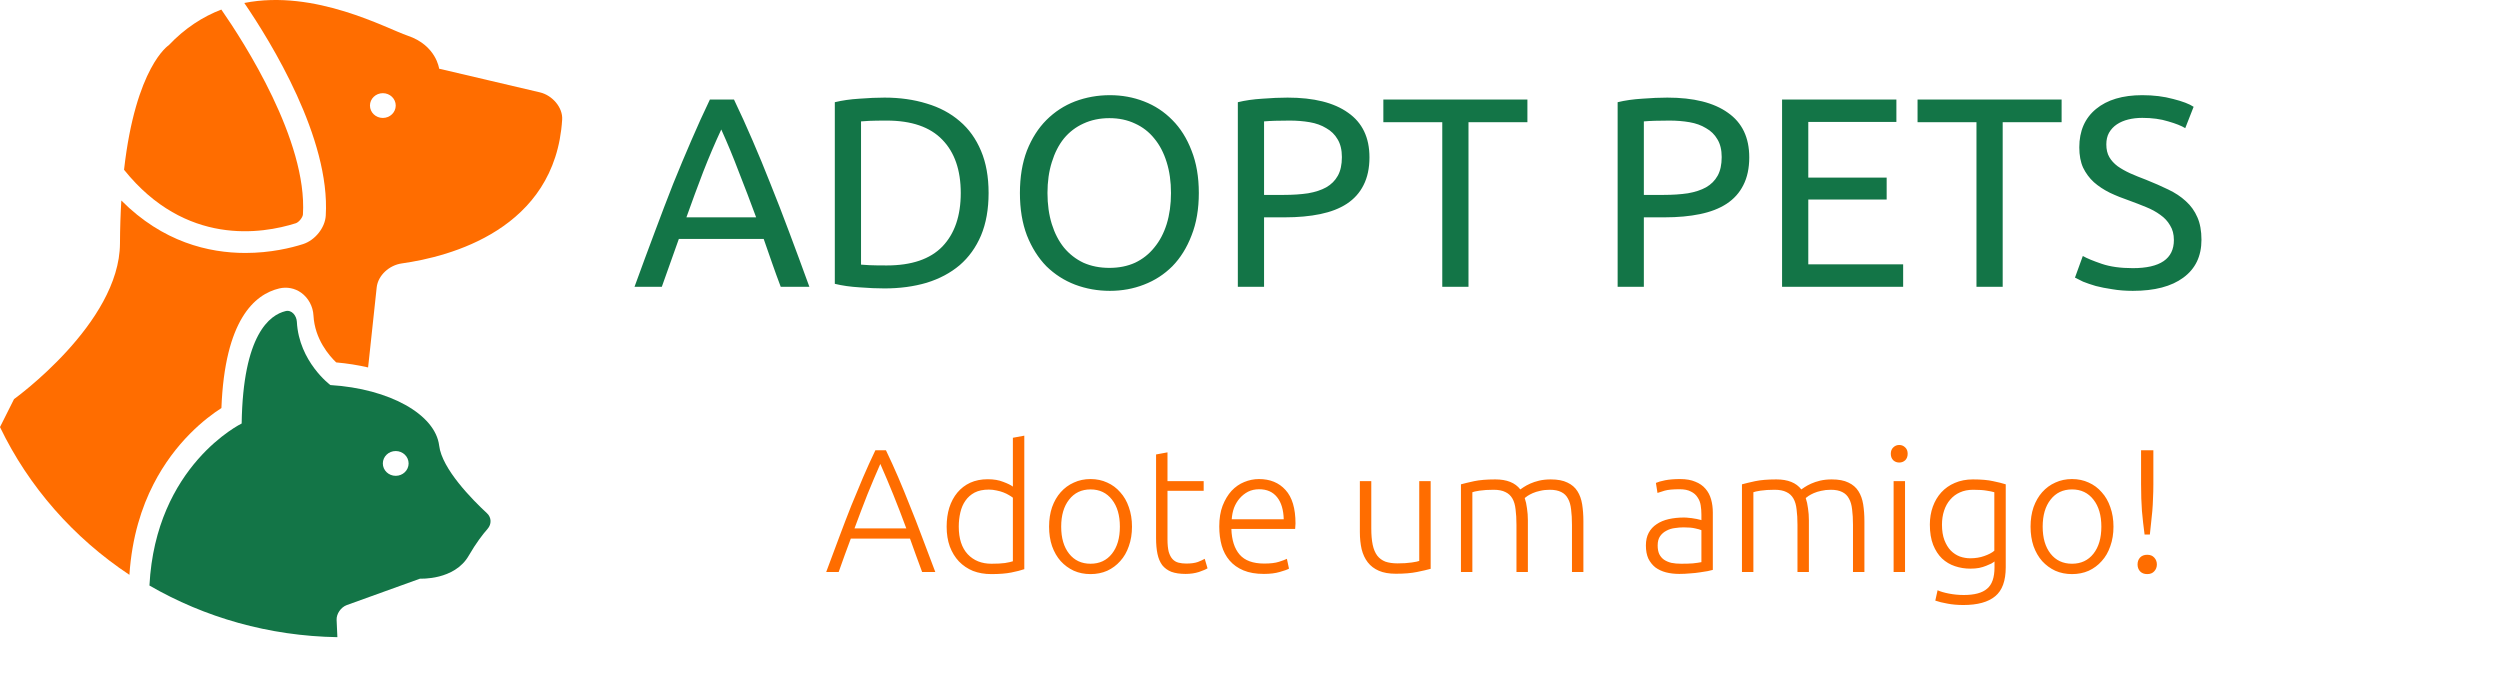 <svg width="185" height="50" viewBox="0 0 185 50" fill="none" xmlns="http://www.w3.org/2000/svg">
<path d="M21.891 16.519C22.116 16.446 22.403 16.089 22.418 15.863C22.749 10.408 18.065 3.136 16.379 0.708C15.021 1.229 13.699 2.07 12.48 3.352C12.48 3.352 10.044 4.924 9.179 12.563C13.736 18.238 19.397 17.31 21.891 16.519Z" fill="#FF6D00"/>
<path d="M39.96 6.836L32.496 5.084C32.496 5.084 32.283 3.352 30.167 2.641C28.624 2.121 23.308 -0.818 18.078 0.22C20.055 3.115 24.454 10.25 24.106 15.957C24.054 16.854 23.313 17.782 22.421 18.065C21.564 18.339 20.025 18.719 18.155 18.719C15.447 18.719 12.044 17.918 8.979 14.837C8.919 15.816 8.884 16.875 8.878 18.021C8.844 23.929 1.039 29.532 1.039 29.532L0 31.603C2.122 36.021 5.447 39.797 9.577 42.538C9.764 39.715 10.499 37.505 11.352 35.843C12.966 32.688 15.23 30.937 16.385 30.196C16.633 23.683 18.831 21.78 20.665 21.344C21.228 21.21 21.822 21.326 22.289 21.663C22.821 22.045 23.163 22.674 23.197 23.351C23.292 25.101 24.367 26.33 24.878 26.818C25.705 26.892 26.495 27.018 27.238 27.191L27.306 26.577L27.875 21.271C27.971 20.376 28.808 19.621 29.734 19.493C33.252 19 41.09 16.996 41.6 8.853C41.658 7.954 40.87 7.051 39.96 6.836ZM28.331 8.728C27.804 8.728 27.377 8.319 27.377 7.812C27.377 7.305 27.804 6.895 28.331 6.895C28.859 6.895 29.284 7.305 29.284 7.812C29.282 8.318 28.858 8.728 28.331 8.728Z" fill="#FF6D00"/>
<path d="M32.498 32.976C32.216 30.667 28.827 28.765 24.448 28.494C24.448 28.494 22.123 26.775 21.967 23.808C21.941 23.359 21.592 22.912 21.139 23.02C19.968 23.297 17.982 24.741 17.883 31.34C17.883 31.34 11.518 34.427 11.059 43.329C15.138 45.687 19.892 47.069 24.966 47.15L24.909 45.874C24.888 45.425 25.227 44.933 25.664 44.775L31.085 42.82C31.085 42.82 33.627 42.957 34.685 41.122C35.22 40.196 35.717 39.55 36.083 39.133C36.383 38.791 36.378 38.301 36.043 37.987C34.935 36.959 32.709 34.701 32.498 32.976ZM29.282 35.211C28.756 35.211 28.33 34.802 28.33 34.295C28.33 33.786 28.756 33.377 29.282 33.377C29.81 33.377 30.237 33.786 30.237 34.295C30.237 34.802 29.81 35.211 29.282 35.211Z" fill="#137547"/>
<path d="M57.774 21.223C57.547 20.623 57.334 20.037 57.134 19.463C56.934 18.877 56.727 18.283 56.514 17.683H50.234L48.974 21.223H46.954C47.487 19.757 47.987 18.403 48.454 17.163C48.921 15.91 49.374 14.723 49.814 13.603C50.267 12.483 50.714 11.417 51.154 10.403C51.594 9.377 52.054 8.363 52.534 7.363H54.314C54.794 8.363 55.254 9.377 55.694 10.403C56.134 11.417 56.574 12.483 57.014 13.603C57.467 14.723 57.927 15.91 58.394 17.163C58.861 18.403 59.361 19.757 59.894 21.223H57.774ZM55.954 16.083C55.527 14.923 55.101 13.803 54.674 12.723C54.261 11.63 53.827 10.583 53.374 9.583C52.907 10.583 52.461 11.63 52.034 12.723C51.621 13.803 51.207 14.923 50.794 16.083H55.954ZM73.156 14.283C73.156 15.483 72.969 16.53 72.596 17.423C72.222 18.303 71.696 19.037 71.016 19.623C70.336 20.197 69.522 20.63 68.576 20.923C67.629 21.203 66.589 21.343 65.456 21.343C64.896 21.343 64.276 21.317 63.596 21.263C62.929 21.223 62.322 21.137 61.776 21.003V7.563C62.322 7.43 62.929 7.343 63.596 7.303C64.276 7.25 64.896 7.223 65.456 7.223C66.589 7.223 67.629 7.37 68.576 7.663C69.522 7.943 70.336 8.377 71.016 8.963C71.696 9.537 72.222 10.27 72.596 11.163C72.969 12.043 73.156 13.083 73.156 14.283ZM65.616 19.643C67.456 19.643 68.829 19.177 69.736 18.243C70.642 17.297 71.096 15.977 71.096 14.283C71.096 12.59 70.642 11.277 69.736 10.343C68.829 9.397 67.456 8.923 65.616 8.923C65.069 8.923 64.642 8.93 64.336 8.943C64.042 8.957 63.836 8.97 63.716 8.983V19.583C63.836 19.597 64.042 19.61 64.336 19.623C64.642 19.637 65.069 19.643 65.616 19.643ZM75.474 14.283C75.474 13.097 75.647 12.05 75.993 11.143C76.353 10.237 76.834 9.483 77.433 8.883C78.047 8.27 78.754 7.81 79.553 7.503C80.367 7.197 81.227 7.043 82.133 7.043C83.027 7.043 83.867 7.197 84.653 7.503C85.454 7.81 86.153 8.27 86.754 8.883C87.353 9.483 87.827 10.237 88.174 11.143C88.534 12.05 88.713 13.097 88.713 14.283C88.713 15.47 88.534 16.517 88.174 17.423C87.827 18.33 87.353 19.09 86.754 19.703C86.153 20.303 85.454 20.757 84.653 21.063C83.867 21.37 83.027 21.523 82.133 21.523C81.227 21.523 80.367 21.37 79.553 21.063C78.754 20.757 78.047 20.303 77.433 19.703C76.834 19.09 76.353 18.33 75.993 17.423C75.647 16.517 75.474 15.47 75.474 14.283ZM77.513 14.283C77.513 15.123 77.62 15.89 77.834 16.583C78.047 17.263 78.347 17.843 78.734 18.323C79.133 18.803 79.614 19.177 80.174 19.443C80.747 19.697 81.387 19.823 82.094 19.823C82.8 19.823 83.433 19.697 83.993 19.443C84.553 19.177 85.027 18.803 85.413 18.323C85.814 17.843 86.12 17.263 86.334 16.583C86.547 15.89 86.653 15.123 86.653 14.283C86.653 13.443 86.547 12.683 86.334 12.003C86.12 11.31 85.814 10.723 85.413 10.243C85.027 9.763 84.553 9.397 83.993 9.143C83.433 8.877 82.8 8.743 82.094 8.743C81.387 8.743 80.747 8.877 80.174 9.143C79.614 9.397 79.133 9.763 78.734 10.243C78.347 10.723 78.047 11.31 77.834 12.003C77.62 12.683 77.513 13.443 77.513 14.283ZM95.28 7.223C97.227 7.223 98.72 7.597 99.76 8.343C100.813 9.077 101.34 10.177 101.34 11.643C101.34 12.443 101.193 13.13 100.9 13.703C100.62 14.263 100.207 14.723 99.66 15.083C99.127 15.43 98.473 15.683 97.7 15.843C96.927 16.003 96.053 16.083 95.08 16.083H93.54V21.223H91.6V7.563C92.147 7.43 92.753 7.343 93.42 7.303C94.1 7.25 94.72 7.223 95.28 7.223ZM95.44 8.923C94.613 8.923 93.98 8.943 93.54 8.983V14.423H95C95.666 14.423 96.266 14.383 96.8 14.303C97.333 14.21 97.78 14.063 98.14 13.863C98.513 13.65 98.8 13.363 99 13.003C99.2 12.643 99.3 12.183 99.3 11.623C99.3 11.09 99.193 10.65 98.98 10.303C98.78 9.957 98.5 9.683 98.14 9.483C97.793 9.27 97.386 9.123 96.92 9.043C96.453 8.963 95.96 8.923 95.44 8.923ZM113.028 7.363V9.043H108.668V21.223H106.728V9.043H102.368V7.363H113.028ZM123.385 7.223C125.332 7.223 126.825 7.597 127.865 8.343C128.919 9.077 129.445 10.177 129.445 11.643C129.445 12.443 129.299 13.13 129.005 13.703C128.725 14.263 128.312 14.723 127.765 15.083C127.232 15.43 126.579 15.683 125.805 15.843C125.032 16.003 124.159 16.083 123.185 16.083H121.645V21.223H119.705V7.563C120.252 7.43 120.859 7.343 121.525 7.303C122.205 7.25 122.825 7.223 123.385 7.223ZM123.545 8.923C122.719 8.923 122.085 8.943 121.645 8.983V14.423H123.105C123.772 14.423 124.372 14.383 124.905 14.303C125.439 14.21 125.885 14.063 126.245 13.863C126.619 13.65 126.905 13.363 127.105 13.003C127.305 12.643 127.405 12.183 127.405 11.623C127.405 11.09 127.299 10.65 127.085 10.303C126.885 9.957 126.605 9.683 126.245 9.483C125.899 9.27 125.492 9.123 125.025 9.043C124.559 8.963 124.065 8.923 123.545 8.923ZM131.873 21.223V7.363H140.333V9.023H133.813V13.143H139.613V14.763H133.813V19.563H140.833V21.223H131.873ZM152.559 7.363V9.043H148.199V21.223H146.259V9.043H141.899V7.363H152.559ZM157.828 19.843C159.854 19.843 160.868 19.15 160.868 17.763C160.868 17.337 160.774 16.977 160.588 16.683C160.414 16.377 160.174 16.117 159.868 15.903C159.561 15.677 159.208 15.483 158.808 15.323C158.421 15.163 158.008 15.003 157.568 14.843C157.061 14.67 156.581 14.477 156.128 14.263C155.674 14.037 155.281 13.777 154.948 13.483C154.614 13.177 154.348 12.817 154.148 12.403C153.961 11.99 153.868 11.49 153.868 10.903C153.868 9.69 154.281 8.743 155.108 8.063C155.934 7.383 157.074 7.043 158.528 7.043C159.368 7.043 160.128 7.137 160.808 7.323C161.501 7.497 162.008 7.69 162.328 7.903L161.708 9.483C161.428 9.31 161.008 9.143 160.448 8.983C159.901 8.81 159.261 8.723 158.528 8.723C158.154 8.723 157.808 8.763 157.488 8.843C157.168 8.923 156.888 9.043 156.648 9.203C156.408 9.363 156.214 9.57 156.068 9.823C155.934 10.063 155.868 10.35 155.868 10.683C155.868 11.057 155.941 11.37 156.088 11.623C156.234 11.877 156.441 12.103 156.708 12.303C156.974 12.49 157.281 12.663 157.628 12.823C157.988 12.983 158.381 13.143 158.808 13.303C159.408 13.543 159.954 13.783 160.448 14.023C160.954 14.263 161.388 14.55 161.748 14.883C162.121 15.217 162.408 15.617 162.608 16.083C162.808 16.537 162.908 17.09 162.908 17.743C162.908 18.957 162.461 19.89 161.568 20.543C160.688 21.197 159.441 21.523 157.828 21.523C157.281 21.523 156.774 21.483 156.308 21.403C155.854 21.337 155.448 21.257 155.088 21.163C154.728 21.057 154.414 20.95 154.148 20.843C153.894 20.723 153.694 20.623 153.548 20.543L154.128 18.943C154.434 19.117 154.901 19.31 155.528 19.523C156.154 19.737 156.921 19.843 157.828 19.843Z" fill="#137547"/>
<path d="M68.237 42.327C68.073 41.885 67.917 41.461 67.769 41.053C67.622 40.646 67.479 40.247 67.34 39.857H62.959C62.812 40.247 62.665 40.646 62.517 41.053C62.37 41.461 62.218 41.885 62.062 42.327H61.139C61.486 41.391 61.811 40.52 62.114 39.714C62.418 38.9 62.712 38.133 62.998 37.413C63.293 36.685 63.583 35.988 63.869 35.32C64.155 34.653 64.459 33.986 64.779 33.318H65.559C65.88 33.986 66.183 34.653 66.469 35.32C66.755 35.988 67.041 36.685 67.327 37.413C67.622 38.133 67.921 38.9 68.224 39.714C68.528 40.52 68.857 41.391 69.212 42.327H68.237ZM65.143 34.332C64.814 35.078 64.493 35.836 64.181 36.607C63.878 37.379 63.562 38.211 63.232 39.103H67.067C66.738 38.211 66.417 37.379 66.105 36.607C65.793 35.836 65.473 35.078 65.143 34.332ZM75.798 42.119C75.547 42.206 75.226 42.288 74.836 42.366C74.446 42.444 73.952 42.483 73.354 42.483C72.86 42.483 72.41 42.405 72.002 42.249C71.604 42.085 71.257 41.851 70.962 41.547C70.676 41.244 70.451 40.876 70.286 40.442C70.13 40.009 70.052 39.519 70.052 38.973C70.052 38.462 70.117 37.994 70.247 37.569C70.386 37.136 70.585 36.763 70.845 36.451C71.105 36.139 71.422 35.897 71.794 35.723C72.176 35.55 72.609 35.463 73.094 35.463C73.536 35.463 73.918 35.528 74.238 35.658C74.568 35.78 74.806 35.897 74.953 36.009V32.395L75.798 32.239V42.119ZM74.953 36.828C74.875 36.768 74.776 36.703 74.654 36.633C74.542 36.564 74.407 36.499 74.251 36.438C74.095 36.378 73.926 36.33 73.744 36.295C73.562 36.252 73.372 36.23 73.172 36.23C72.756 36.23 72.405 36.304 72.119 36.451C71.842 36.599 71.617 36.798 71.443 37.049C71.27 37.292 71.144 37.582 71.066 37.92C70.988 38.25 70.949 38.601 70.949 38.973C70.949 39.857 71.17 40.538 71.612 41.014C72.054 41.482 72.639 41.716 73.367 41.716C73.783 41.716 74.117 41.699 74.368 41.664C74.628 41.621 74.823 41.578 74.953 41.534V36.828ZM83.767 38.973C83.767 39.502 83.689 39.983 83.534 40.416C83.386 40.85 83.174 41.218 82.897 41.521C82.628 41.825 82.307 42.063 81.934 42.236C81.562 42.401 81.15 42.483 80.7 42.483C80.249 42.483 79.837 42.401 79.465 42.236C79.092 42.063 78.767 41.825 78.49 41.521C78.221 41.218 78.008 40.85 77.853 40.416C77.705 39.983 77.632 39.502 77.632 38.973C77.632 38.445 77.705 37.964 77.853 37.53C78.008 37.097 78.221 36.729 78.49 36.425C78.767 36.113 79.092 35.875 79.465 35.71C79.837 35.537 80.249 35.45 80.7 35.45C81.15 35.45 81.562 35.537 81.934 35.71C82.307 35.875 82.628 36.113 82.897 36.425C83.174 36.729 83.386 37.097 83.534 37.53C83.689 37.964 83.767 38.445 83.767 38.973ZM82.871 38.973C82.871 38.133 82.675 37.465 82.285 36.971C81.895 36.469 81.367 36.217 80.7 36.217C80.032 36.217 79.504 36.469 79.114 36.971C78.724 37.465 78.528 38.133 78.528 38.973C78.528 39.814 78.724 40.481 79.114 40.975C79.504 41.469 80.032 41.716 80.7 41.716C81.367 41.716 81.895 41.469 82.285 40.975C82.675 40.481 82.871 39.814 82.871 38.973ZM86.394 35.606H89.072V36.321H86.394V39.896C86.394 40.278 86.424 40.59 86.485 40.832C86.554 41.066 86.65 41.248 86.771 41.378C86.892 41.508 87.04 41.595 87.213 41.638C87.386 41.682 87.577 41.703 87.785 41.703C88.14 41.703 88.426 41.664 88.643 41.586C88.86 41.5 89.029 41.422 89.15 41.352L89.358 42.054C89.237 42.132 89.024 42.223 88.721 42.327C88.418 42.423 88.088 42.47 87.733 42.47C87.317 42.47 86.966 42.418 86.68 42.314C86.403 42.202 86.177 42.037 86.004 41.82C85.839 41.595 85.722 41.318 85.653 40.988C85.584 40.659 85.549 40.269 85.549 39.818V33.63L86.394 33.474V35.606ZM90.225 38.96C90.225 38.371 90.308 37.86 90.472 37.426C90.646 36.984 90.867 36.616 91.135 36.321C91.413 36.027 91.725 35.81 92.071 35.671C92.427 35.524 92.791 35.45 93.163 35.45C93.987 35.45 94.641 35.719 95.126 36.256C95.62 36.794 95.867 37.621 95.867 38.739C95.867 38.809 95.863 38.878 95.854 38.947C95.854 39.017 95.85 39.082 95.841 39.142H91.122C91.148 39.966 91.352 40.598 91.733 41.04C92.115 41.482 92.721 41.703 93.553 41.703C94.013 41.703 94.377 41.66 94.645 41.573C94.914 41.487 95.109 41.413 95.23 41.352L95.386 42.08C95.265 42.15 95.035 42.232 94.697 42.327C94.368 42.423 93.978 42.47 93.527 42.47C92.938 42.47 92.435 42.384 92.019 42.21C91.603 42.037 91.261 41.794 90.992 41.482C90.724 41.17 90.529 40.802 90.407 40.377C90.286 39.944 90.225 39.472 90.225 38.96ZM94.996 38.427C94.979 37.725 94.814 37.179 94.502 36.789C94.19 36.399 93.748 36.204 93.176 36.204C92.873 36.204 92.6 36.265 92.357 36.386C92.123 36.508 91.915 36.672 91.733 36.88C91.56 37.08 91.421 37.314 91.317 37.582C91.222 37.851 91.166 38.133 91.148 38.427H94.996ZM105.869 42.093C105.618 42.163 105.28 42.241 104.855 42.327C104.431 42.414 103.911 42.457 103.295 42.457C102.793 42.457 102.372 42.384 102.034 42.236C101.696 42.089 101.423 41.881 101.215 41.612C101.007 41.344 100.856 41.019 100.76 40.637C100.674 40.256 100.63 39.836 100.63 39.376V35.606H101.475V39.103C101.475 39.58 101.51 39.983 101.579 40.312C101.649 40.642 101.761 40.91 101.917 41.118C102.073 41.318 102.273 41.465 102.515 41.56C102.767 41.647 103.07 41.69 103.425 41.69C103.824 41.69 104.171 41.669 104.465 41.625C104.76 41.582 104.946 41.543 105.024 41.508V35.606H105.869V42.093ZM108.11 35.84C108.361 35.771 108.686 35.693 109.085 35.606C109.492 35.52 110.016 35.476 110.658 35.476C111.507 35.476 112.122 35.723 112.504 36.217C112.547 36.183 112.629 36.126 112.751 36.048C112.881 35.962 113.041 35.875 113.232 35.788C113.422 35.702 113.643 35.628 113.895 35.567C114.155 35.507 114.441 35.476 114.753 35.476C115.264 35.476 115.676 35.554 115.988 35.71C116.308 35.858 116.555 36.07 116.729 36.347C116.902 36.616 117.019 36.941 117.08 37.322C117.14 37.704 117.171 38.12 117.171 38.57V42.327H116.326V38.843C116.326 38.401 116.304 38.02 116.261 37.699C116.226 37.37 116.148 37.101 116.027 36.893C115.914 36.677 115.749 36.516 115.533 36.412C115.316 36.3 115.034 36.243 114.688 36.243C114.428 36.243 114.189 36.269 113.973 36.321C113.765 36.365 113.583 36.421 113.427 36.49C113.271 36.56 113.141 36.629 113.037 36.698C112.941 36.768 112.872 36.82 112.829 36.854C112.907 37.08 112.963 37.335 112.998 37.621C113.041 37.899 113.063 38.193 113.063 38.505V42.327H112.218V38.843C112.218 38.401 112.196 38.02 112.153 37.699C112.118 37.37 112.04 37.101 111.919 36.893C111.797 36.677 111.624 36.516 111.399 36.412C111.182 36.3 110.892 36.243 110.528 36.243C110.12 36.243 109.774 36.265 109.488 36.308C109.21 36.352 109.033 36.391 108.955 36.425V42.327H108.11V35.84ZM124.409 41.716C124.739 41.716 125.025 41.708 125.267 41.69C125.519 41.664 125.731 41.634 125.904 41.599V39.233C125.809 39.19 125.657 39.147 125.449 39.103C125.241 39.051 124.955 39.025 124.591 39.025C124.383 39.025 124.167 39.043 123.941 39.077C123.716 39.103 123.508 39.168 123.317 39.272C123.127 39.368 122.971 39.502 122.849 39.675C122.728 39.849 122.667 40.078 122.667 40.364C122.667 40.616 122.706 40.828 122.784 41.001C122.871 41.175 122.988 41.313 123.135 41.417C123.291 41.521 123.473 41.599 123.681 41.651C123.898 41.695 124.141 41.716 124.409 41.716ZM124.331 35.45C124.773 35.45 125.146 35.515 125.449 35.645C125.761 35.767 126.013 35.94 126.203 36.165C126.394 36.382 126.533 36.642 126.619 36.945C126.706 37.249 126.749 37.578 126.749 37.933V42.171C126.663 42.197 126.537 42.228 126.372 42.262C126.208 42.288 126.017 42.319 125.8 42.353C125.584 42.388 125.341 42.414 125.072 42.431C124.812 42.457 124.544 42.47 124.266 42.47C123.911 42.47 123.582 42.431 123.278 42.353C122.984 42.275 122.724 42.154 122.498 41.989C122.282 41.816 122.108 41.599 121.978 41.339C121.857 41.071 121.796 40.746 121.796 40.364C121.796 40 121.866 39.688 122.004 39.428C122.143 39.168 122.338 38.956 122.589 38.791C122.841 38.618 123.14 38.492 123.486 38.414C123.833 38.336 124.21 38.297 124.617 38.297C124.739 38.297 124.864 38.306 124.994 38.323C125.133 38.332 125.263 38.349 125.384 38.375C125.514 38.393 125.623 38.414 125.709 38.44C125.805 38.458 125.87 38.475 125.904 38.492V38.076C125.904 37.842 125.887 37.617 125.852 37.4C125.818 37.175 125.74 36.976 125.618 36.802C125.506 36.62 125.341 36.477 125.124 36.373C124.916 36.261 124.639 36.204 124.292 36.204C123.798 36.204 123.43 36.239 123.187 36.308C122.945 36.378 122.767 36.434 122.654 36.477L122.537 35.736C122.685 35.667 122.91 35.602 123.213 35.541C123.525 35.481 123.898 35.45 124.331 35.45ZM128.905 35.84C129.156 35.771 129.481 35.693 129.88 35.606C130.287 35.52 130.811 35.476 131.453 35.476C132.302 35.476 132.917 35.723 133.299 36.217C133.342 36.183 133.424 36.126 133.546 36.048C133.676 35.962 133.836 35.875 134.027 35.788C134.217 35.702 134.438 35.628 134.69 35.567C134.95 35.507 135.236 35.476 135.548 35.476C136.059 35.476 136.471 35.554 136.783 35.71C137.103 35.858 137.35 36.07 137.524 36.347C137.697 36.616 137.814 36.941 137.875 37.322C137.935 37.704 137.966 38.12 137.966 38.57V42.327H137.121V38.843C137.121 38.401 137.099 38.02 137.056 37.699C137.021 37.37 136.943 37.101 136.822 36.893C136.709 36.677 136.544 36.516 136.328 36.412C136.111 36.3 135.829 36.243 135.483 36.243C135.223 36.243 134.984 36.269 134.768 36.321C134.56 36.365 134.378 36.421 134.222 36.49C134.066 36.56 133.936 36.629 133.832 36.698C133.736 36.768 133.667 36.82 133.624 36.854C133.702 37.08 133.758 37.335 133.793 37.621C133.836 37.899 133.858 38.193 133.858 38.505V42.327H133.013V38.843C133.013 38.401 132.991 38.02 132.948 37.699C132.913 37.37 132.835 37.101 132.714 36.893C132.592 36.677 132.419 36.516 132.194 36.412C131.977 36.3 131.687 36.243 131.323 36.243C130.915 36.243 130.569 36.265 130.283 36.308C130.005 36.352 129.828 36.391 129.75 36.425V42.327H128.905V35.84ZM140.972 42.327H140.127V35.606H140.972V42.327ZM141.167 33.578C141.167 33.778 141.107 33.938 140.985 34.059C140.864 34.172 140.717 34.228 140.543 34.228C140.37 34.228 140.223 34.172 140.101 34.059C139.98 33.938 139.919 33.778 139.919 33.578C139.919 33.379 139.98 33.223 140.101 33.11C140.223 32.989 140.37 32.928 140.543 32.928C140.717 32.928 140.864 32.989 140.985 33.11C141.107 33.223 141.167 33.379 141.167 33.578ZM147.593 41.547C147.541 41.591 147.463 41.643 147.359 41.703C147.255 41.755 147.125 41.812 146.969 41.872C146.822 41.933 146.649 41.985 146.449 42.028C146.259 42.063 146.042 42.08 145.799 42.08C145.409 42.08 145.032 42.02 144.668 41.898C144.304 41.777 143.984 41.586 143.706 41.326C143.438 41.066 143.221 40.733 143.056 40.325C142.892 39.909 142.809 39.407 142.809 38.817C142.809 38.341 142.883 37.899 143.03 37.491C143.178 37.084 143.386 36.733 143.654 36.438C143.932 36.135 144.265 35.901 144.655 35.736C145.054 35.563 145.5 35.476 145.994 35.476C146.618 35.476 147.117 35.52 147.489 35.606C147.871 35.684 148.183 35.762 148.425 35.84V41.976C148.425 42.982 148.165 43.697 147.645 44.121C147.125 44.555 146.341 44.771 145.292 44.771C144.859 44.771 144.465 44.737 144.109 44.667C143.763 44.607 143.464 44.533 143.212 44.446L143.381 43.679C143.589 43.775 143.871 43.857 144.226 43.926C144.59 43.996 144.954 44.03 145.318 44.03C146.116 44.03 146.692 43.874 147.047 43.562C147.411 43.259 147.593 42.735 147.593 41.989V41.547ZM147.58 36.425C147.433 36.382 147.242 36.343 147.008 36.308C146.774 36.265 146.441 36.243 146.007 36.243C145.643 36.243 145.318 36.308 145.032 36.438C144.755 36.56 144.517 36.737 144.317 36.971C144.118 37.197 143.966 37.47 143.862 37.79C143.758 38.102 143.706 38.449 143.706 38.83C143.706 39.272 143.767 39.654 143.888 39.974C144.01 40.286 144.166 40.542 144.356 40.741C144.556 40.941 144.781 41.088 145.032 41.183C145.284 41.27 145.539 41.313 145.799 41.313C146.181 41.313 146.527 41.257 146.839 41.144C147.16 41.032 147.407 40.902 147.58 40.754V36.425ZM156.397 38.973C156.397 39.502 156.319 39.983 156.163 40.416C156.016 40.85 155.804 41.218 155.526 41.521C155.258 41.825 154.937 42.063 154.564 42.236C154.192 42.401 153.78 42.483 153.329 42.483C152.879 42.483 152.467 42.401 152.094 42.236C151.722 42.063 151.397 41.825 151.119 41.521C150.851 41.218 150.638 40.85 150.482 40.416C150.335 39.983 150.261 39.502 150.261 38.973C150.261 38.445 150.335 37.964 150.482 37.53C150.638 37.097 150.851 36.729 151.119 36.425C151.397 36.113 151.722 35.875 152.094 35.71C152.467 35.537 152.879 35.45 153.329 35.45C153.78 35.45 154.192 35.537 154.564 35.71C154.937 35.875 155.258 36.113 155.526 36.425C155.804 36.729 156.016 37.097 156.163 37.53C156.319 37.964 156.397 38.445 156.397 38.973ZM155.5 38.973C155.5 38.133 155.305 37.465 154.915 36.971C154.525 36.469 153.997 36.217 153.329 36.217C152.662 36.217 152.133 36.469 151.743 36.971C151.353 37.465 151.158 38.133 151.158 38.973C151.158 39.814 151.353 40.481 151.743 40.975C152.133 41.469 152.662 41.716 153.329 41.716C153.997 41.716 154.525 41.469 154.915 40.975C155.305 40.481 155.5 39.814 155.5 38.973ZM159.349 35.827C159.349 36.2 159.34 36.551 159.323 36.88C159.314 37.201 159.297 37.513 159.271 37.816C159.245 38.12 159.214 38.414 159.18 38.7C159.154 38.986 159.123 39.272 159.089 39.558H158.699C158.621 38.978 158.556 38.397 158.504 37.816C158.46 37.236 158.439 36.573 158.439 35.827V33.318H159.349V35.827ZM159.609 41.768C159.609 41.968 159.544 42.137 159.414 42.275C159.292 42.414 159.119 42.483 158.894 42.483C158.668 42.483 158.491 42.414 158.361 42.275C158.239 42.137 158.179 41.968 158.179 41.768C158.179 41.569 158.239 41.4 158.361 41.261C158.491 41.123 158.668 41.053 158.894 41.053C159.119 41.053 159.292 41.123 159.414 41.261C159.544 41.4 159.609 41.569 159.609 41.768Z" fill="#FF6D00"/>
</svg>
